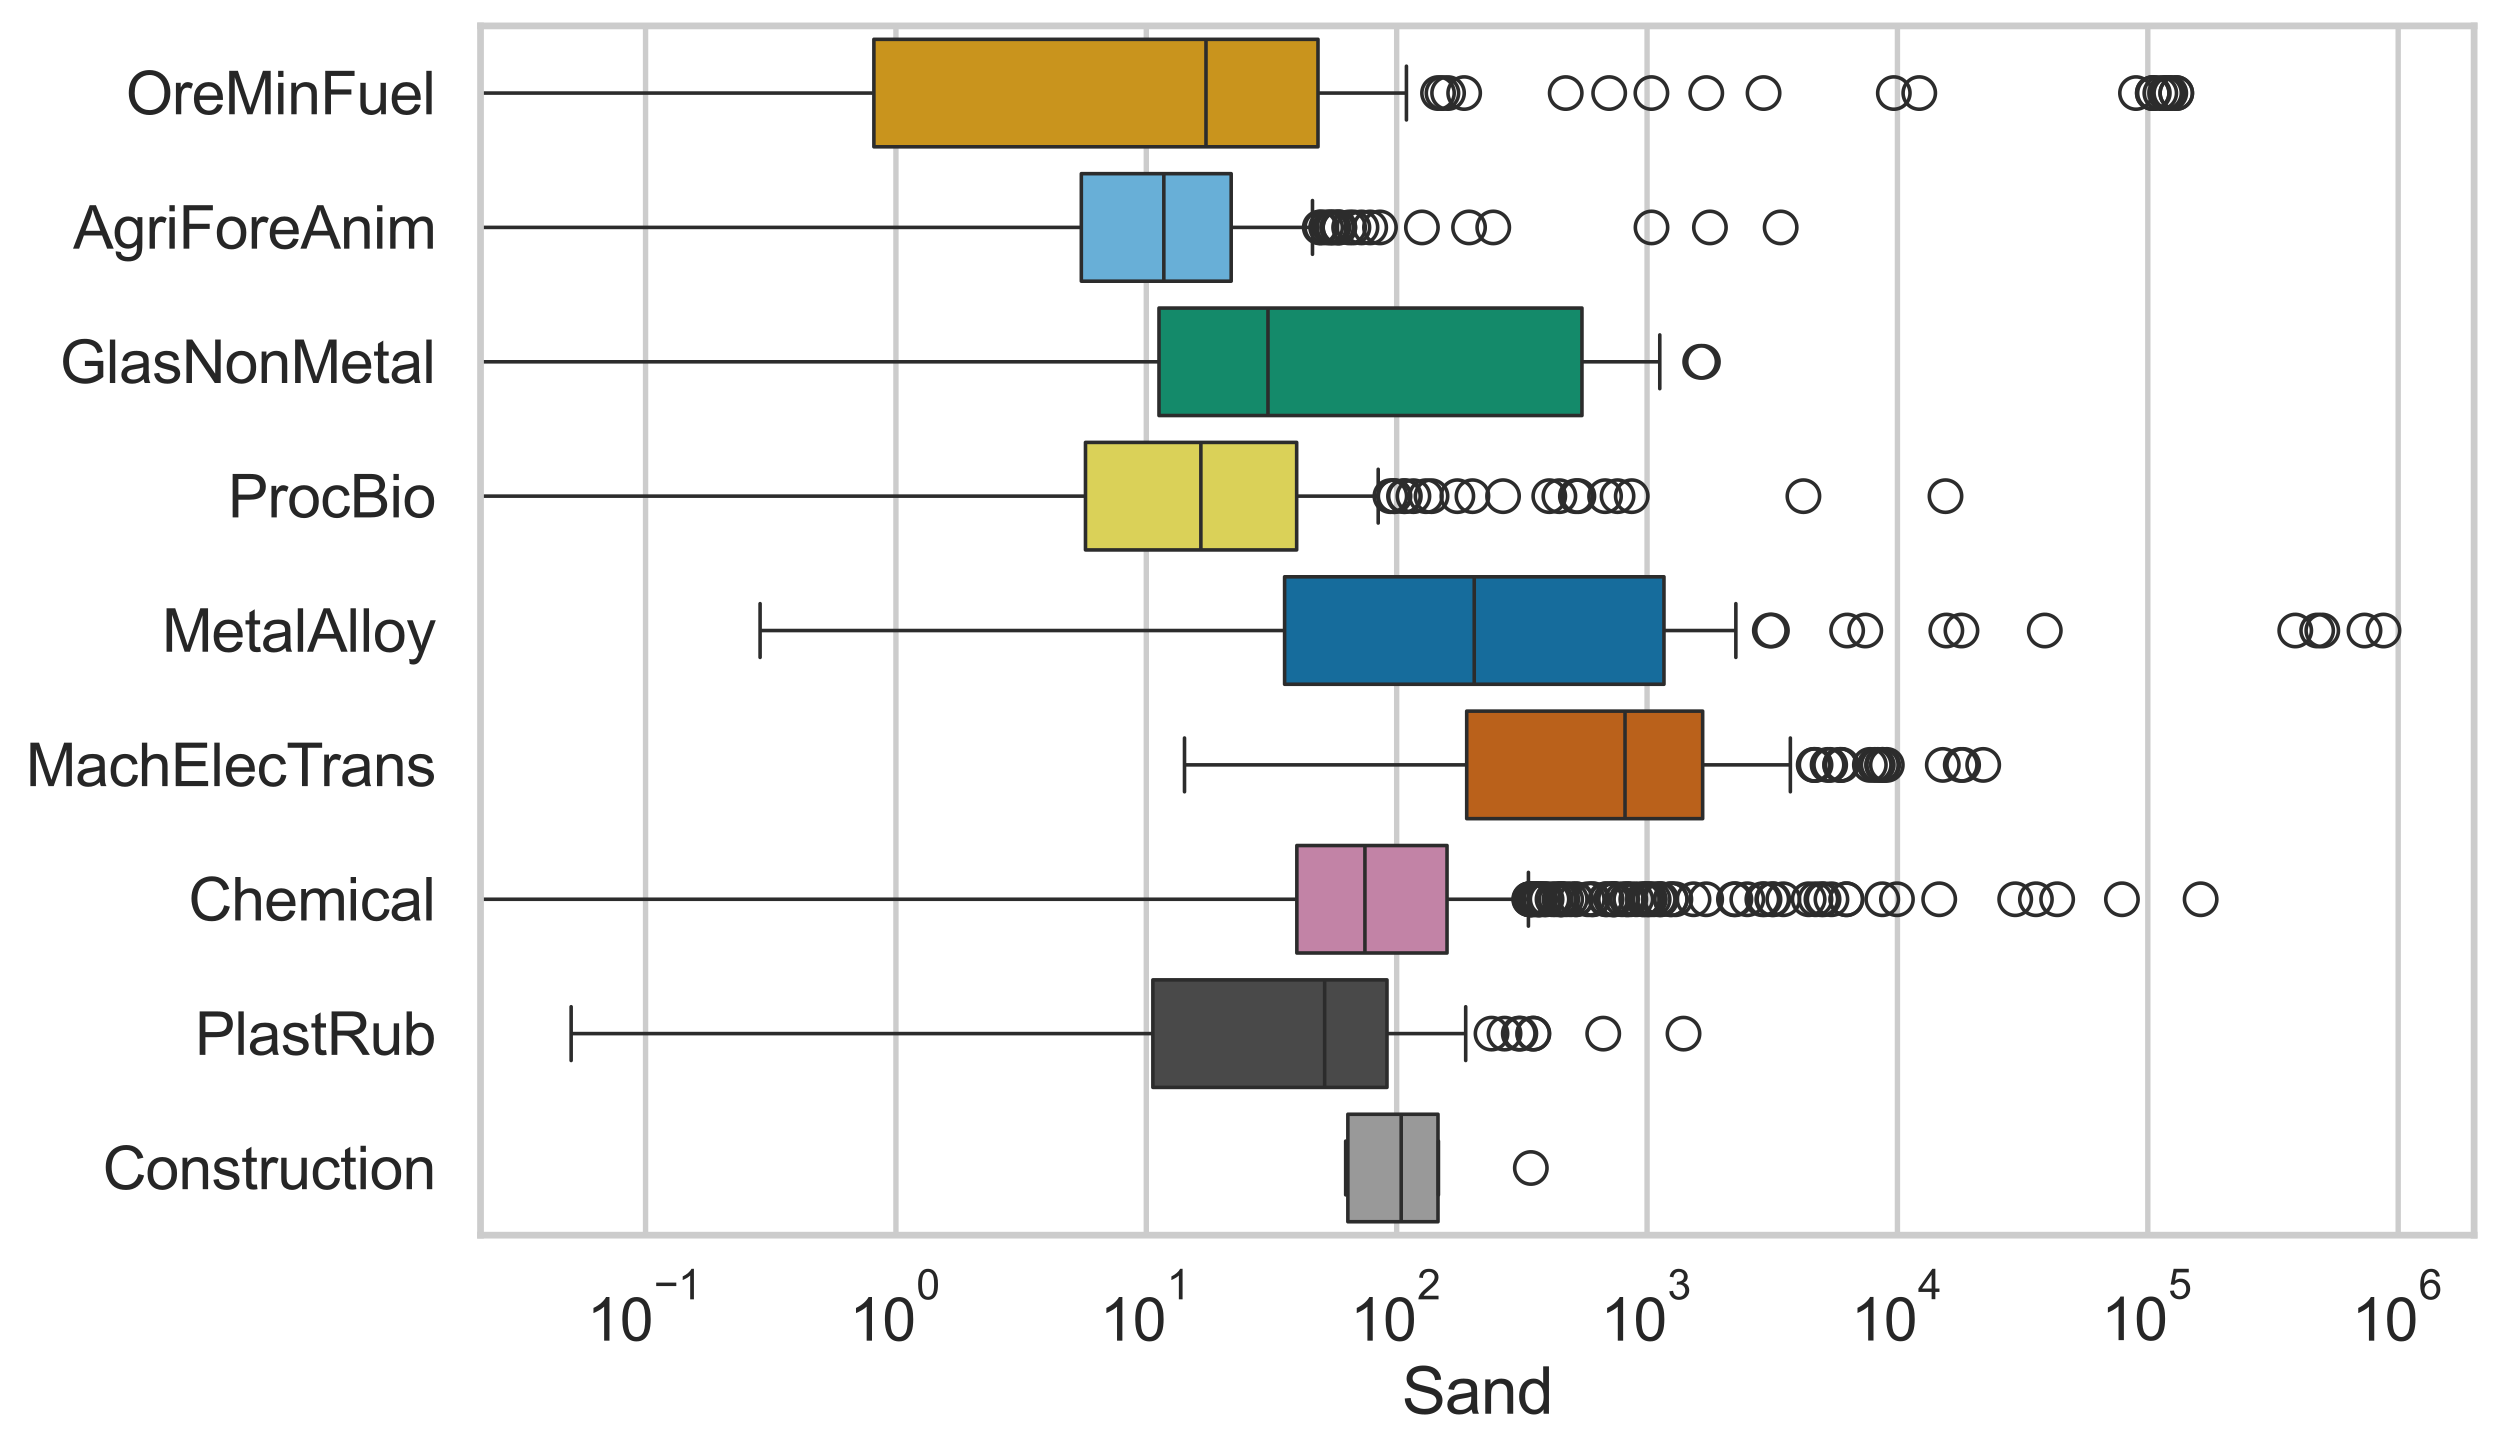 <?xml version="1.0" encoding="utf-8" standalone="no"?>
<!DOCTYPE svg PUBLIC "-//W3C//DTD SVG 1.1//EN"
  "http://www.w3.org/Graphics/SVG/1.1/DTD/svg11.dtd">
<svg xmlns:xlink="http://www.w3.org/1999/xlink" width="695.577pt" height="404.121pt" viewBox="0 0 695.577 404.121" xmlns="http://www.w3.org/2000/svg" version="1.1">
 <defs>
  <style type="text/css">*{stroke-linejoin: round; stroke-linecap: butt}</style>
 </defs>
 <g id="figure_1">
  <g id="patch_1">
   <path d="M 0 404.121 
L 695.577 404.121 
L 695.577 0 
L 0 0 
z
" style="fill: #ffffff"/>
  </g>
  <g id="axes_1">
   <g id="patch_2">
    <path d="M 133.697 343.665 
L 688.377 343.665 
L 688.377 7.2 
L 133.697 7.2 
z
" style="fill: #ffffff"/>
   </g>
   <g id="matplotlib.axis_1">
    <g id="xtick_1">
     <g id="line2d_1">
      <path d="M 179.613 343.665 
L 179.613 7.2 
" clip-path="url(#p44f9c31306)" style="fill: none; stroke: #cccccc; stroke-width: 1.5; stroke-linecap: round"/>
     </g>
     <g id="text_1">
      <!-- $\mathdefault{10^{-1}}$ -->
      <g style="fill: #262626" transform="translate(163.278 373.18) scale(0.165 -0.165)">
       <defs>
        <path id="ArialMT-31" d="M 2384 0 
L 1822 0 
L 1822 3584 
Q 1619 3391 1289 3197 
Q 959 3003 697 2906 
L 697 3450 
Q 1169 3672 1522 3987 
Q 1875 4303 2022 4600 
L 2384 4600 
L 2384 0 
z
" transform="scale(0.016)"/>
        <path id="ArialMT-30" d="M 266 2259 
Q 266 3072 433 3567 
Q 600 4063 929 4331 
Q 1259 4600 1759 4600 
Q 2128 4600 2406 4451 
Q 2684 4303 2865 4023 
Q 3047 3744 3150 3342 
Q 3253 2941 3253 2259 
Q 3253 1453 3087 958 
Q 2922 463 2592 192 
Q 2263 -78 1759 -78 
Q 1097 -78 719 397 
Q 266 969 266 2259 
z
M 844 2259 
Q 844 1131 1108 757 
Q 1372 384 1759 384 
Q 2147 384 2411 759 
Q 2675 1134 2675 2259 
Q 2675 3391 2411 3762 
Q 2147 4134 1753 4134 
Q 1366 4134 1134 3806 
Q 844 3388 844 2259 
z
" transform="scale(0.016)"/>
        <path id="ArialMT-2212" d="M 3381 1997 
L 356 1997 
L 356 2522 
L 3381 2522 
L 3381 1997 
z
" transform="scale(0.016)"/>
       </defs>
       <use xlink:href="#ArialMT-31" transform="translate(0 0.994)"/>
       <use xlink:href="#ArialMT-30" transform="translate(55.615 0.994)"/>
       <use xlink:href="#ArialMT-2212" transform="translate(112.973 70.688) scale(0.7)"/>
       <use xlink:href="#ArialMT-31" transform="translate(153.852 70.688) scale(0.7)"/>
      </g>
     </g>
    </g>
    <g id="xtick_2">
     <g id="line2d_2">
      <path d="M 249.275 343.665 
L 249.275 7.2 
" clip-path="url(#p44f9c31306)" style="fill: none; stroke: #cccccc; stroke-width: 1.5; stroke-linecap: round"/>
     </g>
     <g id="text_2">
      <!-- $\mathdefault{10^{0}}$ -->
      <g style="fill: #262626" transform="translate(236.323 373.18) scale(0.165 -0.165)">
       <use xlink:href="#ArialMT-31" transform="translate(0 0.994)"/>
       <use xlink:href="#ArialMT-30" transform="translate(55.615 0.994)"/>
       <use xlink:href="#ArialMT-30" transform="translate(112.973 70.688) scale(0.7)"/>
      </g>
     </g>
    </g>
    <g id="xtick_3">
     <g id="line2d_3">
      <path d="M 318.938 343.665 
L 318.938 7.2 
" clip-path="url(#p44f9c31306)" style="fill: none; stroke: #cccccc; stroke-width: 1.5; stroke-linecap: round"/>
     </g>
     <g id="text_3">
      <!-- $\mathdefault{10^{1}}$ -->
      <g style="fill: #262626" transform="translate(305.985 373.18) scale(0.165 -0.165)">
       <use xlink:href="#ArialMT-31" transform="translate(0 0.994)"/>
       <use xlink:href="#ArialMT-30" transform="translate(55.615 0.994)"/>
       <use xlink:href="#ArialMT-31" transform="translate(112.973 70.688) scale(0.7)"/>
      </g>
     </g>
    </g>
    <g id="xtick_4">
     <g id="line2d_4">
      <path d="M 388.6 343.665 
L 388.6 7.2 
" clip-path="url(#p44f9c31306)" style="fill: none; stroke: #cccccc; stroke-width: 1.5; stroke-linecap: round"/>
     </g>
     <g id="text_4">
      <!-- $\mathdefault{10^{2}}$ -->
      <g style="fill: #262626" transform="translate(375.648 373.18) scale(0.165 -0.165)">
       <defs>
        <path id="ArialMT-32" d="M 3222 541 
L 3222 0 
L 194 0 
Q 188 203 259 391 
Q 375 700 629 1000 
Q 884 1300 1366 1694 
Q 2113 2306 2375 2664 
Q 2638 3022 2638 3341 
Q 2638 3675 2398 3904 
Q 2159 4134 1775 4134 
Q 1369 4134 1125 3890 
Q 881 3647 878 3216 
L 300 3275 
Q 359 3922 746 4261 
Q 1134 4600 1788 4600 
Q 2447 4600 2831 4234 
Q 3216 3869 3216 3328 
Q 3216 3053 3103 2787 
Q 2991 2522 2730 2228 
Q 2469 1934 1863 1422 
Q 1356 997 1212 845 
Q 1069 694 975 541 
L 3222 541 
z
" transform="scale(0.016)"/>
       </defs>
       <use xlink:href="#ArialMT-31" transform="translate(0 0.994)"/>
       <use xlink:href="#ArialMT-30" transform="translate(55.615 0.994)"/>
       <use xlink:href="#ArialMT-32" transform="translate(112.973 70.688) scale(0.7)"/>
      </g>
     </g>
    </g>
    <g id="xtick_5">
     <g id="line2d_5">
      <path d="M 458.263 343.665 
L 458.263 7.2 
" clip-path="url(#p44f9c31306)" style="fill: none; stroke: #cccccc; stroke-width: 1.5; stroke-linecap: round"/>
     </g>
     <g id="text_5">
      <!-- $\mathdefault{10^{3}}$ -->
      <g style="fill: #262626" transform="translate(445.31 373.18) scale(0.165 -0.165)">
       <defs>
        <path id="ArialMT-33" d="M 269 1209 
L 831 1284 
Q 928 806 1161 595 
Q 1394 384 1728 384 
Q 2125 384 2398 659 
Q 2672 934 2672 1341 
Q 2672 1728 2419 1979 
Q 2166 2231 1775 2231 
Q 1616 2231 1378 2169 
L 1441 2663 
Q 1497 2656 1531 2656 
Q 1891 2656 2178 2843 
Q 2466 3031 2466 3422 
Q 2466 3731 2256 3934 
Q 2047 4138 1716 4138 
Q 1388 4138 1169 3931 
Q 950 3725 888 3313 
L 325 3413 
Q 428 3978 793 4289 
Q 1159 4600 1703 4600 
Q 2078 4600 2393 4439 
Q 2709 4278 2876 4000 
Q 3044 3722 3044 3409 
Q 3044 3113 2884 2869 
Q 2725 2625 2413 2481 
Q 2819 2388 3044 2092 
Q 3269 1797 3269 1353 
Q 3269 753 2831 336 
Q 2394 -81 1725 -81 
Q 1122 -81 723 278 
Q 325 638 269 1209 
z
" transform="scale(0.016)"/>
       </defs>
       <use xlink:href="#ArialMT-31" transform="translate(0 0.994)"/>
       <use xlink:href="#ArialMT-30" transform="translate(55.615 0.994)"/>
       <use xlink:href="#ArialMT-33" transform="translate(112.973 70.688) scale(0.7)"/>
      </g>
     </g>
    </g>
    <g id="xtick_6">
     <g id="line2d_6">
      <path d="M 527.925 343.665 
L 527.925 7.2 
" clip-path="url(#p44f9c31306)" style="fill: none; stroke: #cccccc; stroke-width: 1.5; stroke-linecap: round"/>
     </g>
     <g id="text_6">
      <!-- $\mathdefault{10^{4}}$ -->
      <g style="fill: #262626" transform="translate(514.972 373.015) scale(0.165 -0.165)">
       <defs>
        <path id="ArialMT-34" d="M 2069 0 
L 2069 1097 
L 81 1097 
L 81 1613 
L 2172 4581 
L 2631 4581 
L 2631 1613 
L 3250 1613 
L 3250 1097 
L 2631 1097 
L 2631 0 
L 2069 0 
z
M 2069 1613 
L 2069 3678 
L 634 1613 
L 2069 1613 
z
" transform="scale(0.016)"/>
       </defs>
       <use xlink:href="#ArialMT-31" transform="translate(0 0.202)"/>
       <use xlink:href="#ArialMT-30" transform="translate(55.615 0.202)"/>
       <use xlink:href="#ArialMT-34" transform="translate(112.973 69.895) scale(0.7)"/>
      </g>
     </g>
    </g>
    <g id="xtick_7">
     <g id="line2d_7">
      <path d="M 597.587 343.665 
L 597.587 7.2 
" clip-path="url(#p44f9c31306)" style="fill: none; stroke: #cccccc; stroke-width: 1.5; stroke-linecap: round"/>
     </g>
     <g id="text_7">
      <!-- $\mathdefault{10^{5}}$ -->
      <g style="fill: #262626" transform="translate(584.635 373.015) scale(0.165 -0.165)">
       <defs>
        <path id="ArialMT-35" d="M 266 1200 
L 856 1250 
Q 922 819 1161 601 
Q 1400 384 1738 384 
Q 2144 384 2425 690 
Q 2706 997 2706 1503 
Q 2706 1984 2436 2262 
Q 2166 2541 1728 2541 
Q 1456 2541 1237 2417 
Q 1019 2294 894 2097 
L 366 2166 
L 809 4519 
L 3088 4519 
L 3088 3981 
L 1259 3981 
L 1013 2750 
Q 1425 3038 1878 3038 
Q 2478 3038 2890 2622 
Q 3303 2206 3303 1553 
Q 3303 931 2941 478 
Q 2500 -78 1738 -78 
Q 1113 -78 717 272 
Q 322 622 266 1200 
z
" transform="scale(0.016)"/>
       </defs>
       <use xlink:href="#ArialMT-31" transform="translate(0 0.88)"/>
       <use xlink:href="#ArialMT-30" transform="translate(55.615 0.88)"/>
       <use xlink:href="#ArialMT-35" transform="translate(112.973 70.573) scale(0.7)"/>
      </g>
     </g>
    </g>
    <g id="xtick_8">
     <g id="line2d_8">
      <path d="M 667.25 343.665 
L 667.25 7.2 
" clip-path="url(#p44f9c31306)" style="fill: none; stroke: #cccccc; stroke-width: 1.5; stroke-linecap: round"/>
     </g>
     <g id="text_8">
      <!-- $\mathdefault{10^{6}}$ -->
      <g style="fill: #262626" transform="translate(654.297 373.18) scale(0.165 -0.165)">
       <defs>
        <path id="ArialMT-36" d="M 3184 3459 
L 2625 3416 
Q 2550 3747 2413 3897 
Q 2184 4138 1850 4138 
Q 1581 4138 1378 3988 
Q 1113 3794 959 3422 
Q 806 3050 800 2363 
Q 1003 2672 1297 2822 
Q 1591 2972 1913 2972 
Q 2475 2972 2870 2558 
Q 3266 2144 3266 1488 
Q 3266 1056 3080 686 
Q 2894 316 2569 119 
Q 2244 -78 1831 -78 
Q 1128 -78 684 439 
Q 241 956 241 2144 
Q 241 3472 731 4075 
Q 1159 4600 1884 4600 
Q 2425 4600 2770 4297 
Q 3116 3994 3184 3459 
z
M 888 1484 
Q 888 1194 1011 928 
Q 1134 663 1356 523 
Q 1578 384 1822 384 
Q 2178 384 2434 671 
Q 2691 959 2691 1453 
Q 2691 1928 2437 2201 
Q 2184 2475 1800 2475 
Q 1419 2475 1153 2201 
Q 888 1928 888 1484 
z
" transform="scale(0.016)"/>
       </defs>
       <use xlink:href="#ArialMT-31" transform="translate(0 0.994)"/>
       <use xlink:href="#ArialMT-30" transform="translate(55.615 0.994)"/>
       <use xlink:href="#ArialMT-36" transform="translate(112.973 70.688) scale(0.7)"/>
      </g>
     </g>
    </g>
    <g id="xtick_9"/>
    <g id="xtick_10"/>
    <g id="xtick_11"/>
    <g id="xtick_12"/>
    <g id="xtick_13"/>
    <g id="xtick_14"/>
    <g id="xtick_15"/>
    <g id="xtick_16"/>
    <g id="xtick_17"/>
    <g id="xtick_18"/>
    <g id="xtick_19"/>
    <g id="xtick_20"/>
    <g id="xtick_21"/>
    <g id="xtick_22"/>
    <g id="xtick_23"/>
    <g id="xtick_24"/>
    <g id="xtick_25"/>
    <g id="xtick_26"/>
    <g id="xtick_27"/>
    <g id="xtick_28"/>
    <g id="xtick_29"/>
    <g id="xtick_30"/>
    <g id="xtick_31"/>
    <g id="xtick_32"/>
    <g id="xtick_33"/>
    <g id="xtick_34"/>
    <g id="xtick_35"/>
    <g id="xtick_36"/>
    <g id="xtick_37"/>
    <g id="xtick_38"/>
    <g id="xtick_39"/>
    <g id="xtick_40"/>
    <g id="xtick_41"/>
    <g id="xtick_42"/>
    <g id="xtick_43"/>
    <g id="xtick_44"/>
    <g id="xtick_45"/>
    <g id="xtick_46"/>
    <g id="xtick_47"/>
    <g id="xtick_48"/>
    <g id="xtick_49"/>
    <g id="xtick_50"/>
    <g id="xtick_51"/>
    <g id="xtick_52"/>
    <g id="xtick_53"/>
    <g id="xtick_54"/>
    <g id="xtick_55"/>
    <g id="xtick_56"/>
    <g id="xtick_57"/>
    <g id="xtick_58"/>
    <g id="xtick_59"/>
    <g id="xtick_60"/>
    <g id="xtick_61"/>
    <g id="xtick_62"/>
    <g id="xtick_63"/>
    <g id="xtick_64"/>
    <g id="xtick_65"/>
    <g id="xtick_66"/>
    <g id="xtick_67"/>
    <g id="xtick_68"/>
    <g id="xtick_69"/>
    <g id="xtick_70"/>
    <g id="xtick_71"/>
    <g id="xtick_72"/>
    <g id="text_9">
     <!-- Sand -->
     <g style="fill: #262626" transform="translate(390.019 393.344) scale(0.18 -0.18)">
      <defs>
       <path id="ArialMT-53" d="M 288 1472 
L 859 1522 
Q 900 1178 1048 958 
Q 1197 738 1509 602 
Q 1822 466 2213 466 
Q 2559 466 2825 569 
Q 3091 672 3220 851 
Q 3350 1031 3350 1244 
Q 3350 1459 3225 1620 
Q 3100 1781 2813 1891 
Q 2628 1963 1997 2114 
Q 1366 2266 1113 2400 
Q 784 2572 623 2826 
Q 463 3081 463 3397 
Q 463 3744 659 4045 
Q 856 4347 1234 4503 
Q 1613 4659 2075 4659 
Q 2584 4659 2973 4495 
Q 3363 4331 3572 4012 
Q 3781 3694 3797 3291 
L 3216 3247 
Q 3169 3681 2898 3903 
Q 2628 4125 2100 4125 
Q 1550 4125 1298 3923 
Q 1047 3722 1047 3438 
Q 1047 3191 1225 3031 
Q 1400 2872 2139 2705 
Q 2878 2538 3153 2413 
Q 3553 2228 3743 1945 
Q 3934 1663 3934 1294 
Q 3934 928 3725 604 
Q 3516 281 3123 101 
Q 2731 -78 2241 -78 
Q 1619 -78 1198 103 
Q 778 284 539 648 
Q 300 1013 288 1472 
z
" transform="scale(0.016)"/>
       <path id="ArialMT-61" d="M 2588 409 
Q 2275 144 1986 34 
Q 1697 -75 1366 -75 
Q 819 -75 525 192 
Q 231 459 231 875 
Q 231 1119 342 1320 
Q 453 1522 633 1644 
Q 813 1766 1038 1828 
Q 1203 1872 1538 1913 
Q 2219 1994 2541 2106 
Q 2544 2222 2544 2253 
Q 2544 2597 2384 2738 
Q 2169 2928 1744 2928 
Q 1347 2928 1158 2789 
Q 969 2650 878 2297 
L 328 2372 
Q 403 2725 575 2942 
Q 747 3159 1072 3276 
Q 1397 3394 1825 3394 
Q 2250 3394 2515 3294 
Q 2781 3194 2906 3042 
Q 3031 2891 3081 2659 
Q 3109 2516 3109 2141 
L 3109 1391 
Q 3109 606 3145 398 
Q 3181 191 3288 0 
L 2700 0 
Q 2613 175 2588 409 
z
M 2541 1666 
Q 2234 1541 1622 1453 
Q 1275 1403 1131 1340 
Q 988 1278 909 1158 
Q 831 1038 831 891 
Q 831 666 1001 516 
Q 1172 366 1500 366 
Q 1825 366 2078 508 
Q 2331 650 2450 897 
Q 2541 1088 2541 1459 
L 2541 1666 
z
" transform="scale(0.016)"/>
       <path id="ArialMT-6e" d="M 422 0 
L 422 3319 
L 928 3319 
L 928 2847 
Q 1294 3394 1984 3394 
Q 2284 3394 2536 3286 
Q 2788 3178 2913 3003 
Q 3038 2828 3088 2588 
Q 3119 2431 3119 2041 
L 3119 0 
L 2556 0 
L 2556 2019 
Q 2556 2363 2490 2533 
Q 2425 2703 2258 2804 
Q 2091 2906 1866 2906 
Q 1506 2906 1245 2678 
Q 984 2450 984 1813 
L 984 0 
L 422 0 
z
" transform="scale(0.016)"/>
       <path id="ArialMT-64" d="M 2575 0 
L 2575 419 
Q 2259 -75 1647 -75 
Q 1250 -75 917 144 
Q 584 363 401 755 
Q 219 1147 219 1656 
Q 219 2153 384 2558 
Q 550 2963 881 3178 
Q 1213 3394 1622 3394 
Q 1922 3394 2156 3267 
Q 2391 3141 2538 2938 
L 2538 4581 
L 3097 4581 
L 3097 0 
L 2575 0 
z
M 797 1656 
Q 797 1019 1065 703 
Q 1334 388 1700 388 
Q 2069 388 2326 689 
Q 2584 991 2584 1609 
Q 2584 2291 2321 2609 
Q 2059 2928 1675 2928 
Q 1300 2928 1048 2622 
Q 797 2316 797 1656 
z
" transform="scale(0.016)"/>
      </defs>
      <use xlink:href="#ArialMT-53"/>
      <use xlink:href="#ArialMT-61" transform="translate(66.699 0)"/>
      <use xlink:href="#ArialMT-6e" transform="translate(122.314 0)"/>
      <use xlink:href="#ArialMT-64" transform="translate(177.93 0)"/>
     </g>
    </g>
   </g>
   <g id="matplotlib.axis_2">
    <g id="ytick_1">
     <g id="text_10">
      <!-- OreMinFuel -->
      <g style="fill: #262626" transform="translate(35.013 31.798) scale(0.165 -0.165)">
       <defs>
        <path id="ArialMT-4f" d="M 309 2231 
Q 309 3372 921 4017 
Q 1534 4663 2503 4663 
Q 3138 4663 3647 4359 
Q 4156 4056 4423 3514 
Q 4691 2972 4691 2284 
Q 4691 1588 4409 1038 
Q 4128 488 3612 205 
Q 3097 -78 2500 -78 
Q 1853 -78 1343 234 
Q 834 547 571 1087 
Q 309 1628 309 2231 
z
M 934 2222 
Q 934 1394 1379 917 
Q 1825 441 2497 441 
Q 3181 441 3623 922 
Q 4066 1403 4066 2288 
Q 4066 2847 3877 3264 
Q 3688 3681 3323 3911 
Q 2959 4141 2506 4141 
Q 1863 4141 1398 3698 
Q 934 3256 934 2222 
z
" transform="scale(0.016)"/>
        <path id="ArialMT-72" d="M 416 0 
L 416 3319 
L 922 3319 
L 922 2816 
Q 1116 3169 1280 3281 
Q 1444 3394 1641 3394 
Q 1925 3394 2219 3213 
L 2025 2691 
Q 1819 2813 1613 2813 
Q 1428 2813 1281 2702 
Q 1134 2591 1072 2394 
Q 978 2094 978 1738 
L 978 0 
L 416 0 
z
" transform="scale(0.016)"/>
        <path id="ArialMT-65" d="M 2694 1069 
L 3275 997 
Q 3138 488 2766 206 
Q 2394 -75 1816 -75 
Q 1088 -75 661 373 
Q 234 822 234 1631 
Q 234 2469 665 2931 
Q 1097 3394 1784 3394 
Q 2450 3394 2872 2941 
Q 3294 2488 3294 1666 
Q 3294 1616 3291 1516 
L 816 1516 
Q 847 969 1125 678 
Q 1403 388 1819 388 
Q 2128 388 2347 550 
Q 2566 713 2694 1069 
z
M 847 1978 
L 2700 1978 
Q 2663 2397 2488 2606 
Q 2219 2931 1791 2931 
Q 1403 2931 1139 2672 
Q 875 2413 847 1978 
z
" transform="scale(0.016)"/>
        <path id="ArialMT-4d" d="M 475 0 
L 475 4581 
L 1388 4581 
L 2472 1338 
Q 2622 884 2691 659 
Q 2769 909 2934 1394 
L 4031 4581 
L 4847 4581 
L 4847 0 
L 4263 0 
L 4263 3834 
L 2931 0 
L 2384 0 
L 1059 3900 
L 1059 0 
L 475 0 
z
" transform="scale(0.016)"/>
        <path id="ArialMT-69" d="M 425 3934 
L 425 4581 
L 988 4581 
L 988 3934 
L 425 3934 
z
M 425 0 
L 425 3319 
L 988 3319 
L 988 0 
L 425 0 
z
" transform="scale(0.016)"/>
        <path id="ArialMT-46" d="M 525 0 
L 525 4581 
L 3616 4581 
L 3616 4041 
L 1131 4041 
L 1131 2622 
L 3281 2622 
L 3281 2081 
L 1131 2081 
L 1131 0 
L 525 0 
z
" transform="scale(0.016)"/>
        <path id="ArialMT-75" d="M 2597 0 
L 2597 488 
Q 2209 -75 1544 -75 
Q 1250 -75 995 37 
Q 741 150 617 320 
Q 494 491 444 738 
Q 409 903 409 1263 
L 409 3319 
L 972 3319 
L 972 1478 
Q 972 1038 1006 884 
Q 1059 663 1231 536 
Q 1403 409 1656 409 
Q 1909 409 2131 539 
Q 2353 669 2445 892 
Q 2538 1116 2538 1541 
L 2538 3319 
L 3100 3319 
L 3100 0 
L 2597 0 
z
" transform="scale(0.016)"/>
        <path id="ArialMT-6c" d="M 409 0 
L 409 4581 
L 972 4581 
L 972 0 
L 409 0 
z
" transform="scale(0.016)"/>
       </defs>
       <use xlink:href="#ArialMT-4f"/>
       <use xlink:href="#ArialMT-72" transform="translate(77.783 0)"/>
       <use xlink:href="#ArialMT-65" transform="translate(111.084 0)"/>
       <use xlink:href="#ArialMT-4d" transform="translate(166.699 0)"/>
       <use xlink:href="#ArialMT-69" transform="translate(250 0)"/>
       <use xlink:href="#ArialMT-6e" transform="translate(272.217 0)"/>
       <use xlink:href="#ArialMT-46" transform="translate(327.832 0)"/>
       <use xlink:href="#ArialMT-75" transform="translate(388.916 0)"/>
       <use xlink:href="#ArialMT-65" transform="translate(444.531 0)"/>
       <use xlink:href="#ArialMT-6c" transform="translate(500.146 0)"/>
      </g>
     </g>
    </g>
    <g id="ytick_2">
     <g id="text_11">
      <!-- AgriForeAnim -->
      <g style="fill: #262626" transform="translate(20.341 69.183) scale(0.165 -0.165)">
       <defs>
        <path id="ArialMT-41" d="M -9 0 
L 1750 4581 
L 2403 4581 
L 4278 0 
L 3588 0 
L 3053 1388 
L 1138 1388 
L 634 0 
L -9 0 
z
M 1313 1881 
L 2866 1881 
L 2388 3150 
Q 2169 3728 2063 4100 
Q 1975 3659 1816 3225 
L 1313 1881 
z
" transform="scale(0.016)"/>
        <path id="ArialMT-67" d="M 319 -275 
L 866 -356 
Q 900 -609 1056 -725 
Q 1266 -881 1628 -881 
Q 2019 -881 2231 -725 
Q 2444 -569 2519 -288 
Q 2563 -116 2559 434 
Q 2191 0 1641 0 
Q 956 0 581 494 
Q 206 988 206 1678 
Q 206 2153 378 2554 
Q 550 2956 876 3175 
Q 1203 3394 1644 3394 
Q 2231 3394 2613 2919 
L 2613 3319 
L 3131 3319 
L 3131 450 
Q 3131 -325 2973 -648 
Q 2816 -972 2473 -1159 
Q 2131 -1347 1631 -1347 
Q 1038 -1347 672 -1080 
Q 306 -813 319 -275 
z
M 784 1719 
Q 784 1066 1043 766 
Q 1303 466 1694 466 
Q 2081 466 2343 764 
Q 2606 1063 2606 1700 
Q 2606 2309 2336 2618 
Q 2066 2928 1684 2928 
Q 1309 2928 1046 2623 
Q 784 2319 784 1719 
z
" transform="scale(0.016)"/>
        <path id="ArialMT-6f" d="M 213 1659 
Q 213 2581 725 3025 
Q 1153 3394 1769 3394 
Q 2453 3394 2887 2945 
Q 3322 2497 3322 1706 
Q 3322 1066 3130 698 
Q 2938 331 2570 128 
Q 2203 -75 1769 -75 
Q 1072 -75 642 372 
Q 213 819 213 1659 
z
M 791 1659 
Q 791 1022 1069 705 
Q 1347 388 1769 388 
Q 2188 388 2466 706 
Q 2744 1025 2744 1678 
Q 2744 2294 2464 2611 
Q 2184 2928 1769 2928 
Q 1347 2928 1069 2612 
Q 791 2297 791 1659 
z
" transform="scale(0.016)"/>
        <path id="ArialMT-6d" d="M 422 0 
L 422 3319 
L 925 3319 
L 925 2853 
Q 1081 3097 1340 3245 
Q 1600 3394 1931 3394 
Q 2300 3394 2536 3241 
Q 2772 3088 2869 2813 
Q 3263 3394 3894 3394 
Q 4388 3394 4653 3120 
Q 4919 2847 4919 2278 
L 4919 0 
L 4359 0 
L 4359 2091 
Q 4359 2428 4304 2576 
Q 4250 2725 4106 2815 
Q 3963 2906 3769 2906 
Q 3419 2906 3187 2673 
Q 2956 2441 2956 1928 
L 2956 0 
L 2394 0 
L 2394 2156 
Q 2394 2531 2256 2718 
Q 2119 2906 1806 2906 
Q 1569 2906 1367 2781 
Q 1166 2656 1075 2415 
Q 984 2175 984 1722 
L 984 0 
L 422 0 
z
" transform="scale(0.016)"/>
       </defs>
       <use xlink:href="#ArialMT-41"/>
       <use xlink:href="#ArialMT-67" transform="translate(66.699 0)"/>
       <use xlink:href="#ArialMT-72" transform="translate(122.314 0)"/>
       <use xlink:href="#ArialMT-69" transform="translate(155.615 0)"/>
       <use xlink:href="#ArialMT-46" transform="translate(177.832 0)"/>
       <use xlink:href="#ArialMT-6f" transform="translate(238.916 0)"/>
       <use xlink:href="#ArialMT-72" transform="translate(294.531 0)"/>
       <use xlink:href="#ArialMT-65" transform="translate(327.832 0)"/>
       <use xlink:href="#ArialMT-41" transform="translate(383.447 0)"/>
       <use xlink:href="#ArialMT-6e" transform="translate(450.146 0)"/>
       <use xlink:href="#ArialMT-69" transform="translate(505.762 0)"/>
       <use xlink:href="#ArialMT-6d" transform="translate(527.979 0)"/>
      </g>
     </g>
    </g>
    <g id="ytick_3">
     <g id="text_12">
      <!-- GlasNonMetal -->
      <g style="fill: #262626" transform="translate(16.659 106.568) scale(0.165 -0.165)">
       <defs>
        <path id="ArialMT-47" d="M 2638 1797 
L 2638 2334 
L 4578 2338 
L 4578 638 
Q 4131 281 3656 101 
Q 3181 -78 2681 -78 
Q 2006 -78 1454 211 
Q 903 500 622 1047 
Q 341 1594 341 2269 
Q 341 2938 620 3517 
Q 900 4097 1425 4378 
Q 1950 4659 2634 4659 
Q 3131 4659 3532 4498 
Q 3934 4338 4162 4050 
Q 4391 3763 4509 3300 
L 3963 3150 
Q 3859 3500 3706 3700 
Q 3553 3900 3268 4020 
Q 2984 4141 2638 4141 
Q 2222 4141 1919 4014 
Q 1616 3888 1430 3681 
Q 1244 3475 1141 3228 
Q 966 2803 966 2306 
Q 966 1694 1177 1281 
Q 1388 869 1791 669 
Q 2194 469 2647 469 
Q 3041 469 3416 620 
Q 3791 772 3984 944 
L 3984 1797 
L 2638 1797 
z
" transform="scale(0.016)"/>
        <path id="ArialMT-73" d="M 197 991 
L 753 1078 
Q 800 744 1014 566 
Q 1228 388 1613 388 
Q 2000 388 2187 545 
Q 2375 703 2375 916 
Q 2375 1106 2209 1216 
Q 2094 1291 1634 1406 
Q 1016 1563 777 1677 
Q 538 1791 414 1992 
Q 291 2194 291 2438 
Q 291 2659 392 2848 
Q 494 3038 669 3163 
Q 800 3259 1026 3326 
Q 1253 3394 1513 3394 
Q 1903 3394 2198 3281 
Q 2494 3169 2634 2976 
Q 2775 2784 2828 2463 
L 2278 2388 
Q 2241 2644 2061 2787 
Q 1881 2931 1553 2931 
Q 1166 2931 1000 2803 
Q 834 2675 834 2503 
Q 834 2394 903 2306 
Q 972 2216 1119 2156 
Q 1203 2125 1616 2013 
Q 2213 1853 2448 1751 
Q 2684 1650 2818 1456 
Q 2953 1263 2953 975 
Q 2953 694 2789 445 
Q 2625 197 2315 61 
Q 2006 -75 1616 -75 
Q 969 -75 630 194 
Q 291 463 197 991 
z
" transform="scale(0.016)"/>
        <path id="ArialMT-4e" d="M 488 0 
L 488 4581 
L 1109 4581 
L 3516 984 
L 3516 4581 
L 4097 4581 
L 4097 0 
L 3475 0 
L 1069 3600 
L 1069 0 
L 488 0 
z
" transform="scale(0.016)"/>
        <path id="ArialMT-74" d="M 1650 503 
L 1731 6 
Q 1494 -44 1306 -44 
Q 1000 -44 831 53 
Q 663 150 594 308 
Q 525 466 525 972 
L 525 2881 
L 113 2881 
L 113 3319 
L 525 3319 
L 525 4141 
L 1084 4478 
L 1084 3319 
L 1650 3319 
L 1650 2881 
L 1084 2881 
L 1084 941 
Q 1084 700 1114 631 
Q 1144 563 1211 522 
Q 1278 481 1403 481 
Q 1497 481 1650 503 
z
" transform="scale(0.016)"/>
       </defs>
       <use xlink:href="#ArialMT-47"/>
       <use xlink:href="#ArialMT-6c" transform="translate(77.783 0)"/>
       <use xlink:href="#ArialMT-61" transform="translate(100 0)"/>
       <use xlink:href="#ArialMT-73" transform="translate(155.615 0)"/>
       <use xlink:href="#ArialMT-4e" transform="translate(205.615 0)"/>
       <use xlink:href="#ArialMT-6f" transform="translate(277.832 0)"/>
       <use xlink:href="#ArialMT-6e" transform="translate(333.447 0)"/>
       <use xlink:href="#ArialMT-4d" transform="translate(389.062 0)"/>
       <use xlink:href="#ArialMT-65" transform="translate(472.363 0)"/>
       <use xlink:href="#ArialMT-74" transform="translate(527.979 0)"/>
       <use xlink:href="#ArialMT-61" transform="translate(555.762 0)"/>
       <use xlink:href="#ArialMT-6c" transform="translate(611.377 0)"/>
      </g>
     </g>
    </g>
    <g id="ytick_4">
     <g id="text_13">
      <!-- ProcBio -->
      <g style="fill: #262626" transform="translate(63.424 143.953) scale(0.165 -0.165)">
       <defs>
        <path id="ArialMT-50" d="M 494 0 
L 494 4581 
L 2222 4581 
Q 2678 4581 2919 4538 
Q 3256 4481 3484 4323 
Q 3713 4166 3852 3881 
Q 3991 3597 3991 3256 
Q 3991 2672 3619 2267 
Q 3247 1863 2275 1863 
L 1100 1863 
L 1100 0 
L 494 0 
z
M 1100 2403 
L 2284 2403 
Q 2872 2403 3119 2622 
Q 3366 2841 3366 3238 
Q 3366 3525 3220 3729 
Q 3075 3934 2838 4000 
Q 2684 4041 2272 4041 
L 1100 4041 
L 1100 2403 
z
" transform="scale(0.016)"/>
        <path id="ArialMT-63" d="M 2588 1216 
L 3141 1144 
Q 3050 572 2676 248 
Q 2303 -75 1759 -75 
Q 1078 -75 664 370 
Q 250 816 250 1647 
Q 250 2184 428 2587 
Q 606 2991 970 3192 
Q 1334 3394 1763 3394 
Q 2303 3394 2647 3120 
Q 2991 2847 3088 2344 
L 2541 2259 
Q 2463 2594 2264 2762 
Q 2066 2931 1784 2931 
Q 1359 2931 1093 2626 
Q 828 2322 828 1663 
Q 828 994 1084 691 
Q 1341 388 1753 388 
Q 2084 388 2306 591 
Q 2528 794 2588 1216 
z
" transform="scale(0.016)"/>
        <path id="ArialMT-42" d="M 469 0 
L 469 4581 
L 2188 4581 
Q 2713 4581 3030 4442 
Q 3347 4303 3526 4014 
Q 3706 3725 3706 3409 
Q 3706 3116 3547 2856 
Q 3388 2597 3066 2438 
Q 3481 2316 3704 2022 
Q 3928 1728 3928 1328 
Q 3928 1006 3792 729 
Q 3656 453 3456 303 
Q 3256 153 2954 76 
Q 2653 0 2216 0 
L 469 0 
z
M 1075 2656 
L 2066 2656 
Q 2469 2656 2644 2709 
Q 2875 2778 2992 2937 
Q 3109 3097 3109 3338 
Q 3109 3566 3000 3739 
Q 2891 3913 2687 3977 
Q 2484 4041 1991 4041 
L 1075 4041 
L 1075 2656 
z
M 1075 541 
L 2216 541 
Q 2509 541 2628 563 
Q 2838 600 2978 687 
Q 3119 775 3209 942 
Q 3300 1109 3300 1328 
Q 3300 1584 3169 1773 
Q 3038 1963 2805 2039 
Q 2572 2116 2134 2116 
L 1075 2116 
L 1075 541 
z
" transform="scale(0.016)"/>
       </defs>
       <use xlink:href="#ArialMT-50"/>
       <use xlink:href="#ArialMT-72" transform="translate(66.699 0)"/>
       <use xlink:href="#ArialMT-6f" transform="translate(100 0)"/>
       <use xlink:href="#ArialMT-63" transform="translate(155.615 0)"/>
       <use xlink:href="#ArialMT-42" transform="translate(205.615 0)"/>
       <use xlink:href="#ArialMT-69" transform="translate(272.314 0)"/>
       <use xlink:href="#ArialMT-6f" transform="translate(294.531 0)"/>
      </g>
     </g>
    </g>
    <g id="ytick_5">
     <g id="text_14">
      <!-- MetalAlloy -->
      <g style="fill: #262626" transform="translate(45.088 181.337) scale(0.165 -0.165)">
       <defs>
        <path id="ArialMT-79" d="M 397 -1278 
L 334 -750 
Q 519 -800 656 -800 
Q 844 -800 956 -737 
Q 1069 -675 1141 -563 
Q 1194 -478 1313 -144 
Q 1328 -97 1363 -6 
L 103 3319 
L 709 3319 
L 1400 1397 
Q 1534 1031 1641 628 
Q 1738 1016 1872 1384 
L 2581 3319 
L 3144 3319 
L 1881 -56 
Q 1678 -603 1566 -809 
Q 1416 -1088 1222 -1217 
Q 1028 -1347 759 -1347 
Q 597 -1347 397 -1278 
z
" transform="scale(0.016)"/>
       </defs>
       <use xlink:href="#ArialMT-4d"/>
       <use xlink:href="#ArialMT-65" transform="translate(83.301 0)"/>
       <use xlink:href="#ArialMT-74" transform="translate(138.916 0)"/>
       <use xlink:href="#ArialMT-61" transform="translate(166.699 0)"/>
       <use xlink:href="#ArialMT-6c" transform="translate(222.314 0)"/>
       <use xlink:href="#ArialMT-41" transform="translate(244.531 0)"/>
       <use xlink:href="#ArialMT-6c" transform="translate(311.23 0)"/>
       <use xlink:href="#ArialMT-6c" transform="translate(333.447 0)"/>
       <use xlink:href="#ArialMT-6f" transform="translate(355.664 0)"/>
       <use xlink:href="#ArialMT-79" transform="translate(411.279 0)"/>
      </g>
     </g>
    </g>
    <g id="ytick_6">
     <g id="text_15">
      <!-- MachElecTrans -->
      <g style="fill: #262626" transform="translate(7.2 218.722) scale(0.165 -0.165)">
       <defs>
        <path id="ArialMT-68" d="M 422 0 
L 422 4581 
L 984 4581 
L 984 2938 
Q 1378 3394 1978 3394 
Q 2347 3394 2619 3248 
Q 2891 3103 3008 2847 
Q 3125 2591 3125 2103 
L 3125 0 
L 2563 0 
L 2563 2103 
Q 2563 2525 2380 2717 
Q 2197 2909 1863 2909 
Q 1613 2909 1392 2779 
Q 1172 2650 1078 2428 
Q 984 2206 984 1816 
L 984 0 
L 422 0 
z
" transform="scale(0.016)"/>
        <path id="ArialMT-45" d="M 506 0 
L 506 4581 
L 3819 4581 
L 3819 4041 
L 1113 4041 
L 1113 2638 
L 3647 2638 
L 3647 2100 
L 1113 2100 
L 1113 541 
L 3925 541 
L 3925 0 
L 506 0 
z
" transform="scale(0.016)"/>
        <path id="ArialMT-54" d="M 1659 0 
L 1659 4041 
L 150 4041 
L 150 4581 
L 3781 4581 
L 3781 4041 
L 2266 4041 
L 2266 0 
L 1659 0 
z
" transform="scale(0.016)"/>
       </defs>
       <use xlink:href="#ArialMT-4d"/>
       <use xlink:href="#ArialMT-61" transform="translate(83.301 0)"/>
       <use xlink:href="#ArialMT-63" transform="translate(138.916 0)"/>
       <use xlink:href="#ArialMT-68" transform="translate(188.916 0)"/>
       <use xlink:href="#ArialMT-45" transform="translate(244.531 0)"/>
       <use xlink:href="#ArialMT-6c" transform="translate(311.23 0)"/>
       <use xlink:href="#ArialMT-65" transform="translate(333.447 0)"/>
       <use xlink:href="#ArialMT-63" transform="translate(389.062 0)"/>
       <use xlink:href="#ArialMT-54" transform="translate(439.062 0)"/>
       <use xlink:href="#ArialMT-72" transform="translate(496.396 0)"/>
       <use xlink:href="#ArialMT-61" transform="translate(529.697 0)"/>
       <use xlink:href="#ArialMT-6e" transform="translate(585.312 0)"/>
       <use xlink:href="#ArialMT-73" transform="translate(640.928 0)"/>
      </g>
     </g>
    </g>
    <g id="ytick_7">
     <g id="text_16">
      <!-- Chemical -->
      <g style="fill: #262626" transform="translate(52.428 256.107) scale(0.165 -0.165)">
       <defs>
        <path id="ArialMT-43" d="M 3763 1606 
L 4369 1453 
Q 4178 706 3683 314 
Q 3188 -78 2472 -78 
Q 1731 -78 1267 223 
Q 803 525 561 1097 
Q 319 1669 319 2325 
Q 319 3041 592 3573 
Q 866 4106 1370 4382 
Q 1875 4659 2481 4659 
Q 3169 4659 3637 4309 
Q 4106 3959 4291 3325 
L 3694 3184 
Q 3534 3684 3231 3912 
Q 2928 4141 2469 4141 
Q 1941 4141 1586 3887 
Q 1231 3634 1087 3207 
Q 944 2781 944 2328 
Q 944 1744 1114 1308 
Q 1284 872 1643 656 
Q 2003 441 2422 441 
Q 2931 441 3284 734 
Q 3638 1028 3763 1606 
z
" transform="scale(0.016)"/>
       </defs>
       <use xlink:href="#ArialMT-43"/>
       <use xlink:href="#ArialMT-68" transform="translate(72.217 0)"/>
       <use xlink:href="#ArialMT-65" transform="translate(127.832 0)"/>
       <use xlink:href="#ArialMT-6d" transform="translate(183.447 0)"/>
       <use xlink:href="#ArialMT-69" transform="translate(266.748 0)"/>
       <use xlink:href="#ArialMT-63" transform="translate(288.965 0)"/>
       <use xlink:href="#ArialMT-61" transform="translate(338.965 0)"/>
       <use xlink:href="#ArialMT-6c" transform="translate(394.58 0)"/>
      </g>
     </g>
    </g>
    <g id="ytick_8">
     <g id="text_17">
      <!-- PlastRub -->
      <g style="fill: #262626" transform="translate(54.248 293.492) scale(0.165 -0.165)">
       <defs>
        <path id="ArialMT-52" d="M 503 0 
L 503 4581 
L 2534 4581 
Q 3147 4581 3465 4457 
Q 3784 4334 3975 4021 
Q 4166 3709 4166 3331 
Q 4166 2844 3850 2509 
Q 3534 2175 2875 2084 
Q 3116 1969 3241 1856 
Q 3506 1613 3744 1247 
L 4541 0 
L 3778 0 
L 3172 953 
Q 2906 1366 2734 1584 
Q 2563 1803 2427 1890 
Q 2291 1978 2150 2013 
Q 2047 2034 1813 2034 
L 1109 2034 
L 1109 0 
L 503 0 
z
M 1109 2559 
L 2413 2559 
Q 2828 2559 3062 2645 
Q 3297 2731 3419 2920 
Q 3541 3109 3541 3331 
Q 3541 3656 3305 3865 
Q 3069 4075 2559 4075 
L 1109 4075 
L 1109 2559 
z
" transform="scale(0.016)"/>
        <path id="ArialMT-62" d="M 941 0 
L 419 0 
L 419 4581 
L 981 4581 
L 981 2947 
Q 1338 3394 1891 3394 
Q 2197 3394 2470 3270 
Q 2744 3147 2920 2923 
Q 3097 2700 3197 2384 
Q 3297 2069 3297 1709 
Q 3297 856 2875 390 
Q 2453 -75 1863 -75 
Q 1275 -75 941 416 
L 941 0 
z
M 934 1684 
Q 934 1088 1097 822 
Q 1363 388 1816 388 
Q 2184 388 2453 708 
Q 2722 1028 2722 1663 
Q 2722 2313 2464 2622 
Q 2206 2931 1841 2931 
Q 1472 2931 1203 2611 
Q 934 2291 934 1684 
z
" transform="scale(0.016)"/>
       </defs>
       <use xlink:href="#ArialMT-50"/>
       <use xlink:href="#ArialMT-6c" transform="translate(66.699 0)"/>
       <use xlink:href="#ArialMT-61" transform="translate(88.916 0)"/>
       <use xlink:href="#ArialMT-73" transform="translate(144.531 0)"/>
       <use xlink:href="#ArialMT-74" transform="translate(194.531 0)"/>
       <use xlink:href="#ArialMT-52" transform="translate(222.314 0)"/>
       <use xlink:href="#ArialMT-75" transform="translate(294.531 0)"/>
       <use xlink:href="#ArialMT-62" transform="translate(350.146 0)"/>
      </g>
     </g>
    </g>
    <g id="ytick_9">
     <g id="text_18">
      <!-- Construction -->
      <g style="fill: #262626" transform="translate(28.575 330.877) scale(0.165 -0.165)">
       <use xlink:href="#ArialMT-43"/>
       <use xlink:href="#ArialMT-6f" transform="translate(72.217 0)"/>
       <use xlink:href="#ArialMT-6e" transform="translate(127.832 0)"/>
       <use xlink:href="#ArialMT-73" transform="translate(183.447 0)"/>
       <use xlink:href="#ArialMT-74" transform="translate(233.447 0)"/>
       <use xlink:href="#ArialMT-72" transform="translate(261.23 0)"/>
       <use xlink:href="#ArialMT-75" transform="translate(294.531 0)"/>
       <use xlink:href="#ArialMT-63" transform="translate(350.146 0)"/>
       <use xlink:href="#ArialMT-74" transform="translate(400.146 0)"/>
       <use xlink:href="#ArialMT-69" transform="translate(427.93 0)"/>
       <use xlink:href="#ArialMT-6f" transform="translate(450.146 0)"/>
       <use xlink:href="#ArialMT-6e" transform="translate(505.762 0)"/>
      </g>
     </g>
    </g>
   </g>
   <g id="patch_3">
    <path d="M 243.141 10.938 
L 243.141 40.846 
L 366.706 40.846 
L 366.706 10.938 
L 243.141 10.938 
z
" clip-path="url(#p44f9c31306)" style="fill: #c9941d; stroke: #2c2c2c; stroke-linejoin: miter"/>
   </g>
   <g id="line2d_9">
    <path d="M 243.141 25.892 
L -1 25.892 
" clip-path="url(#p44f9c31306)" style="fill: none; stroke: #2c2c2c"/>
   </g>
   <g id="line2d_10">
    <path d="M 366.706 25.892 
L 391.313 25.892 
" clip-path="url(#p44f9c31306)" style="fill: none; stroke: #2c2c2c"/>
   </g>
   <g id="line2d_11">
    <path clip-path="url(#p44f9c31306)" style="fill: none; stroke: #2c2c2c; stroke-linecap: round"/>
   </g>
   <g id="line2d_12">
    <path d="M 391.313 18.415 
L 391.313 33.369 
" clip-path="url(#p44f9c31306)" style="fill: none; stroke: #2c2c2c; stroke-linecap: round"/>
   </g>
   <g id="line2d_13">
    <defs>
     <path id="m4fdbe52177" d="M 0 4.5 
C 1.193 4.5 2.338 4.026 3.182 3.182 
C 4.026 2.338 4.5 1.193 4.5 0 
C 4.5 -1.193 4.026 -2.338 3.182 -3.182 
C 2.338 -4.026 1.193 -4.5 0 -4.5 
C -1.193 -4.5 -2.338 -4.026 -3.182 -3.182 
C -4.026 -2.338 -4.5 -1.193 -4.5 0 
C -4.5 1.193 -4.026 2.338 -3.182 3.182 
C -2.338 4.026 -1.193 4.5 0 4.5 
z
" style="stroke: #2c2c2c"/>
    </defs>
    <g clip-path="url(#p44f9c31306)">
     <use xlink:href="#m4fdbe52177" x="603.111" y="25.892" style="fill-opacity: 0; stroke: #2c2c2c"/>
     <use xlink:href="#m4fdbe52177" x="598.993" y="25.892" style="fill-opacity: 0; stroke: #2c2c2c"/>
     <use xlink:href="#m4fdbe52177" x="474.736" y="25.892" style="fill-opacity: 0; stroke: #2c2c2c"/>
     <use xlink:href="#m4fdbe52177" x="402.899" y="25.892" style="fill-opacity: 0; stroke: #2c2c2c"/>
     <use xlink:href="#m4fdbe52177" x="459.47" y="25.892" style="fill-opacity: 0; stroke: #2c2c2c"/>
     <use xlink:href="#m4fdbe52177" x="435.632" y="25.892" style="fill-opacity: 0; stroke: #2c2c2c"/>
     <use xlink:href="#m4fdbe52177" x="400.104" y="25.892" style="fill-opacity: 0; stroke: #2c2c2c"/>
     <use xlink:href="#m4fdbe52177" x="605.508" y="25.892" style="fill-opacity: 0; stroke: #2c2c2c"/>
     <use xlink:href="#m4fdbe52177" x="447.724" y="25.892" style="fill-opacity: 0; stroke: #2c2c2c"/>
     <use xlink:href="#m4fdbe52177" x="603.834" y="25.892" style="fill-opacity: 0; stroke: #2c2c2c"/>
     <use xlink:href="#m4fdbe52177" x="602.398" y="25.892" style="fill-opacity: 0; stroke: #2c2c2c"/>
     <use xlink:href="#m4fdbe52177" x="533.998" y="25.892" style="fill-opacity: 0; stroke: #2c2c2c"/>
     <use xlink:href="#m4fdbe52177" x="598.964" y="25.892" style="fill-opacity: 0; stroke: #2c2c2c"/>
     <use xlink:href="#m4fdbe52177" x="490.679" y="25.892" style="fill-opacity: 0; stroke: #2c2c2c"/>
     <use xlink:href="#m4fdbe52177" x="401.336" y="25.892" style="fill-opacity: 0; stroke: #2c2c2c"/>
     <use xlink:href="#m4fdbe52177" x="603.021" y="25.892" style="fill-opacity: 0; stroke: #2c2c2c"/>
     <use xlink:href="#m4fdbe52177" x="605.508" y="25.892" style="fill-opacity: 0; stroke: #2c2c2c"/>
     <use xlink:href="#m4fdbe52177" x="526.924" y="25.892" style="fill-opacity: 0; stroke: #2c2c2c"/>
     <use xlink:href="#m4fdbe52177" x="407.373" y="25.892" style="fill-opacity: 0; stroke: #2c2c2c"/>
     <use xlink:href="#m4fdbe52177" x="599.26" y="25.892" style="fill-opacity: 0; stroke: #2c2c2c"/>
     <use xlink:href="#m4fdbe52177" x="603.021" y="25.892" style="fill-opacity: 0; stroke: #2c2c2c"/>
     <use xlink:href="#m4fdbe52177" x="601.066" y="25.892" style="fill-opacity: 0; stroke: #2c2c2c"/>
     <use xlink:href="#m4fdbe52177" x="594.295" y="25.892" style="fill-opacity: 0; stroke: #2c2c2c"/>
    </g>
   </g>
   <g id="patch_4">
    <path d="M 300.859 48.323 
L 300.859 78.231 
L 342.553 78.231 
L 342.553 48.323 
L 300.859 48.323 
z
" clip-path="url(#p44f9c31306)" style="fill: #68afd7; stroke: #2c2c2c; stroke-linejoin: miter"/>
   </g>
   <g id="line2d_14">
    <path d="M 300.859 63.277 
L -1 63.277 
" clip-path="url(#p44f9c31306)" style="fill: none; stroke: #2c2c2c"/>
   </g>
   <g id="line2d_15">
    <path d="M 342.553 63.277 
L 365.173 63.277 
" clip-path="url(#p44f9c31306)" style="fill: none; stroke: #2c2c2c"/>
   </g>
   <g id="line2d_16">
    <path clip-path="url(#p44f9c31306)" style="fill: none; stroke: #2c2c2c; stroke-linecap: round"/>
   </g>
   <g id="line2d_17">
    <path d="M 365.173 55.8 
L 365.173 70.754 
" clip-path="url(#p44f9c31306)" style="fill: none; stroke: #2c2c2c; stroke-linecap: round"/>
   </g>
   <g id="line2d_18">
    <g clip-path="url(#p44f9c31306)">
     <use xlink:href="#m4fdbe52177" x="383.95" y="63.277" style="fill-opacity: 0; stroke: #2c2c2c"/>
     <use xlink:href="#m4fdbe52177" x="378.809" y="63.277" style="fill-opacity: 0; stroke: #2c2c2c"/>
     <use xlink:href="#m4fdbe52177" x="368.972" y="63.277" style="fill-opacity: 0; stroke: #2c2c2c"/>
     <use xlink:href="#m4fdbe52177" x="372.003" y="63.277" style="fill-opacity: 0; stroke: #2c2c2c"/>
     <use xlink:href="#m4fdbe52177" x="372.649" y="63.277" style="fill-opacity: 0; stroke: #2c2c2c"/>
     <use xlink:href="#m4fdbe52177" x="415.466" y="63.277" style="fill-opacity: 0; stroke: #2c2c2c"/>
     <use xlink:href="#m4fdbe52177" x="475.754" y="63.277" style="fill-opacity: 0; stroke: #2c2c2c"/>
     <use xlink:href="#m4fdbe52177" x="495.432" y="63.277" style="fill-opacity: 0; stroke: #2c2c2c"/>
     <use xlink:href="#m4fdbe52177" x="459.499" y="63.277" style="fill-opacity: 0; stroke: #2c2c2c"/>
     <use xlink:href="#m4fdbe52177" x="370.003" y="63.277" style="fill-opacity: 0; stroke: #2c2c2c"/>
     <use xlink:href="#m4fdbe52177" x="381.233" y="63.277" style="fill-opacity: 0; stroke: #2c2c2c"/>
     <use xlink:href="#m4fdbe52177" x="395.624" y="63.277" style="fill-opacity: 0; stroke: #2c2c2c"/>
     <use xlink:href="#m4fdbe52177" x="408.738" y="63.277" style="fill-opacity: 0; stroke: #2c2c2c"/>
     <use xlink:href="#m4fdbe52177" x="371.002" y="63.277" style="fill-opacity: 0; stroke: #2c2c2c"/>
     <use xlink:href="#m4fdbe52177" x="372.623" y="63.277" style="fill-opacity: 0; stroke: #2c2c2c"/>
     <use xlink:href="#m4fdbe52177" x="370.372" y="63.277" style="fill-opacity: 0; stroke: #2c2c2c"/>
     <use xlink:href="#m4fdbe52177" x="376.564" y="63.277" style="fill-opacity: 0; stroke: #2c2c2c"/>
     <use xlink:href="#m4fdbe52177" x="367.623" y="63.277" style="fill-opacity: 0; stroke: #2c2c2c"/>
     <use xlink:href="#m4fdbe52177" x="375.368" y="63.277" style="fill-opacity: 0; stroke: #2c2c2c"/>
     <use xlink:href="#m4fdbe52177" x="367.197" y="63.277" style="fill-opacity: 0; stroke: #2c2c2c"/>
    </g>
   </g>
   <g id="patch_5">
    <path d="M 322.467 85.708 
L 322.467 115.616 
L 440.148 115.616 
L 440.148 85.708 
L 322.467 85.708 
z
" clip-path="url(#p44f9c31306)" style="fill: #148a6a; stroke: #2c2c2c; stroke-linejoin: miter"/>
   </g>
   <g id="line2d_19">
    <path d="M 322.467 100.662 
L -1 100.662 
" clip-path="url(#p44f9c31306)" style="fill: none; stroke: #2c2c2c"/>
   </g>
   <g id="line2d_20">
    <path d="M 440.148 100.662 
L 461.801 100.662 
" clip-path="url(#p44f9c31306)" style="fill: none; stroke: #2c2c2c"/>
   </g>
   <g id="line2d_21">
    <path clip-path="url(#p44f9c31306)" style="fill: none; stroke: #2c2c2c; stroke-linecap: round"/>
   </g>
   <g id="line2d_22">
    <path d="M 461.801 93.185 
L 461.801 108.139 
" clip-path="url(#p44f9c31306)" style="fill: none; stroke: #2c2c2c; stroke-linecap: round"/>
   </g>
   <g id="line2d_23">
    <g clip-path="url(#p44f9c31306)">
     <use xlink:href="#m4fdbe52177" x="473.799" y="100.662" style="fill-opacity: 0; stroke: #2c2c2c"/>
     <use xlink:href="#m4fdbe52177" x="473.049" y="100.662" style="fill-opacity: 0; stroke: #2c2c2c"/>
    </g>
   </g>
   <g id="patch_6">
    <path d="M 302.014 123.093 
L 302.014 153.001 
L 360.773 153.001 
L 360.773 123.093 
L 302.014 123.093 
z
" clip-path="url(#p44f9c31306)" style="fill: #dad158; stroke: #2c2c2c; stroke-linejoin: miter"/>
   </g>
   <g id="line2d_24">
    <path d="M 302.014 138.047 
L -1 138.047 
" clip-path="url(#p44f9c31306)" style="fill: none; stroke: #2c2c2c"/>
   </g>
   <g id="line2d_25">
    <path d="M 360.773 138.047 
L 383.459 138.047 
" clip-path="url(#p44f9c31306)" style="fill: none; stroke: #2c2c2c"/>
   </g>
   <g id="line2d_26">
    <path clip-path="url(#p44f9c31306)" style="fill: none; stroke: #2c2c2c; stroke-linecap: round"/>
   </g>
   <g id="line2d_27">
    <path d="M 383.459 130.57 
L 383.459 145.524 
" clip-path="url(#p44f9c31306)" style="fill: none; stroke: #2c2c2c; stroke-linecap: round"/>
   </g>
   <g id="line2d_28">
    <g clip-path="url(#p44f9c31306)">
     <use xlink:href="#m4fdbe52177" x="453.996" y="138.047" style="fill-opacity: 0; stroke: #2c2c2c"/>
     <use xlink:href="#m4fdbe52177" x="418.195" y="138.047" style="fill-opacity: 0; stroke: #2c2c2c"/>
     <use xlink:href="#m4fdbe52177" x="446.583" y="138.047" style="fill-opacity: 0; stroke: #2c2c2c"/>
     <use xlink:href="#m4fdbe52177" x="390.876" y="138.047" style="fill-opacity: 0; stroke: #2c2c2c"/>
     <use xlink:href="#m4fdbe52177" x="390.634" y="138.047" style="fill-opacity: 0; stroke: #2c2c2c"/>
     <use xlink:href="#m4fdbe52177" x="393.264" y="138.047" style="fill-opacity: 0; stroke: #2c2c2c"/>
     <use xlink:href="#m4fdbe52177" x="431.057" y="138.047" style="fill-opacity: 0; stroke: #2c2c2c"/>
     <use xlink:href="#m4fdbe52177" x="450.053" y="138.047" style="fill-opacity: 0; stroke: #2c2c2c"/>
     <use xlink:href="#m4fdbe52177" x="439.16" y="138.047" style="fill-opacity: 0; stroke: #2c2c2c"/>
     <use xlink:href="#m4fdbe52177" x="541.296" y="138.047" style="fill-opacity: 0; stroke: #2c2c2c"/>
     <use xlink:href="#m4fdbe52177" x="433.868" y="138.047" style="fill-opacity: 0; stroke: #2c2c2c"/>
     <use xlink:href="#m4fdbe52177" x="398.291" y="138.047" style="fill-opacity: 0; stroke: #2c2c2c"/>
     <use xlink:href="#m4fdbe52177" x="387.999" y="138.047" style="fill-opacity: 0; stroke: #2c2c2c"/>
     <use xlink:href="#m4fdbe52177" x="396.732" y="138.047" style="fill-opacity: 0; stroke: #2c2c2c"/>
     <use xlink:href="#m4fdbe52177" x="501.765" y="138.047" style="fill-opacity: 0; stroke: #2c2c2c"/>
     <use xlink:href="#m4fdbe52177" x="386.85" y="138.047" style="fill-opacity: 0; stroke: #2c2c2c"/>
     <use xlink:href="#m4fdbe52177" x="387.841" y="138.047" style="fill-opacity: 0; stroke: #2c2c2c"/>
     <use xlink:href="#m4fdbe52177" x="438.462" y="138.047" style="fill-opacity: 0; stroke: #2c2c2c"/>
     <use xlink:href="#m4fdbe52177" x="405.481" y="138.047" style="fill-opacity: 0; stroke: #2c2c2c"/>
     <use xlink:href="#m4fdbe52177" x="409.686" y="138.047" style="fill-opacity: 0; stroke: #2c2c2c"/>
    </g>
   </g>
   <g id="patch_7">
    <path d="M 357.417 160.478 
L 357.417 190.386 
L 462.965 190.386 
L 462.965 160.478 
L 357.417 160.478 
z
" clip-path="url(#p44f9c31306)" style="fill: #166c9c; stroke: #2c2c2c; stroke-linejoin: miter"/>
   </g>
   <g id="line2d_29">
    <path d="M 357.417 175.432 
L 211.482 175.432 
" clip-path="url(#p44f9c31306)" style="fill: none; stroke: #2c2c2c"/>
   </g>
   <g id="line2d_30">
    <path d="M 462.965 175.432 
L 482.967 175.432 
" clip-path="url(#p44f9c31306)" style="fill: none; stroke: #2c2c2c"/>
   </g>
   <g id="line2d_31">
    <path d="M 211.482 167.955 
L 211.482 182.909 
" clip-path="url(#p44f9c31306)" style="fill: none; stroke: #2c2c2c; stroke-linecap: round"/>
   </g>
   <g id="line2d_32">
    <path d="M 482.967 167.955 
L 482.967 182.909 
" clip-path="url(#p44f9c31306)" style="fill: none; stroke: #2c2c2c; stroke-linecap: round"/>
   </g>
   <g id="line2d_33">
    <g clip-path="url(#p44f9c31306)">
     <use xlink:href="#m4fdbe52177" x="657.88" y="175.432" style="fill-opacity: 0; stroke: #2c2c2c"/>
     <use xlink:href="#m4fdbe52177" x="513.93" y="175.432" style="fill-opacity: 0; stroke: #2c2c2c"/>
     <use xlink:href="#m4fdbe52177" x="644.709" y="175.432" style="fill-opacity: 0; stroke: #2c2c2c"/>
     <use xlink:href="#m4fdbe52177" x="568.924" y="175.432" style="fill-opacity: 0; stroke: #2c2c2c"/>
     <use xlink:href="#m4fdbe52177" x="663.164" y="175.432" style="fill-opacity: 0; stroke: #2c2c2c"/>
     <use xlink:href="#m4fdbe52177" x="646.127" y="175.432" style="fill-opacity: 0; stroke: #2c2c2c"/>
     <use xlink:href="#m4fdbe52177" x="541.535" y="175.432" style="fill-opacity: 0; stroke: #2c2c2c"/>
     <use xlink:href="#m4fdbe52177" x="492.425" y="175.432" style="fill-opacity: 0; stroke: #2c2c2c"/>
     <use xlink:href="#m4fdbe52177" x="545.737" y="175.432" style="fill-opacity: 0; stroke: #2c2c2c"/>
     <use xlink:href="#m4fdbe52177" x="638.614" y="175.432" style="fill-opacity: 0; stroke: #2c2c2c"/>
     <use xlink:href="#m4fdbe52177" x="493.003" y="175.432" style="fill-opacity: 0; stroke: #2c2c2c"/>
     <use xlink:href="#m4fdbe52177" x="518.969" y="175.432" style="fill-opacity: 0; stroke: #2c2c2c"/>
    </g>
   </g>
   <g id="patch_8">
    <path d="M 408.083 197.863 
L 408.083 227.771 
L 473.731 227.771 
L 473.731 197.863 
L 408.083 197.863 
z
" clip-path="url(#p44f9c31306)" style="fill: #ba611b; stroke: #2c2c2c; stroke-linejoin: miter"/>
   </g>
   <g id="line2d_34">
    <path d="M 408.083 212.817 
L 329.566 212.817 
" clip-path="url(#p44f9c31306)" style="fill: none; stroke: #2c2c2c"/>
   </g>
   <g id="line2d_35">
    <path d="M 473.731 212.817 
L 498.133 212.817 
" clip-path="url(#p44f9c31306)" style="fill: none; stroke: #2c2c2c"/>
   </g>
   <g id="line2d_36">
    <path d="M 329.566 205.34 
L 329.566 220.294 
" clip-path="url(#p44f9c31306)" style="fill: none; stroke: #2c2c2c; stroke-linecap: round"/>
   </g>
   <g id="line2d_37">
    <path d="M 498.133 205.34 
L 498.133 220.294 
" clip-path="url(#p44f9c31306)" style="fill: none; stroke: #2c2c2c; stroke-linecap: round"/>
   </g>
   <g id="line2d_38">
    <g clip-path="url(#p44f9c31306)">
     <use xlink:href="#m4fdbe52177" x="521.616" y="212.817" style="fill-opacity: 0; stroke: #2c2c2c"/>
     <use xlink:href="#m4fdbe52177" x="504.797" y="212.817" style="fill-opacity: 0; stroke: #2c2c2c"/>
     <use xlink:href="#m4fdbe52177" x="509.211" y="212.817" style="fill-opacity: 0; stroke: #2c2c2c"/>
     <use xlink:href="#m4fdbe52177" x="508.492" y="212.817" style="fill-opacity: 0; stroke: #2c2c2c"/>
     <use xlink:href="#m4fdbe52177" x="546.196" y="212.817" style="fill-opacity: 0; stroke: #2c2c2c"/>
     <use xlink:href="#m4fdbe52177" x="511.957" y="212.817" style="fill-opacity: 0; stroke: #2c2c2c"/>
     <use xlink:href="#m4fdbe52177" x="505.133" y="212.817" style="fill-opacity: 0; stroke: #2c2c2c"/>
     <use xlink:href="#m4fdbe52177" x="522.433" y="212.817" style="fill-opacity: 0; stroke: #2c2c2c"/>
     <use xlink:href="#m4fdbe52177" x="523.751" y="212.817" style="fill-opacity: 0; stroke: #2c2c2c"/>
     <use xlink:href="#m4fdbe52177" x="545.545" y="212.817" style="fill-opacity: 0; stroke: #2c2c2c"/>
     <use xlink:href="#m4fdbe52177" x="512.457" y="212.817" style="fill-opacity: 0; stroke: #2c2c2c"/>
     <use xlink:href="#m4fdbe52177" x="524.973" y="212.817" style="fill-opacity: 0; stroke: #2c2c2c"/>
     <use xlink:href="#m4fdbe52177" x="512.048" y="212.817" style="fill-opacity: 0; stroke: #2c2c2c"/>
     <use xlink:href="#m4fdbe52177" x="504.629" y="212.817" style="fill-opacity: 0; stroke: #2c2c2c"/>
     <use xlink:href="#m4fdbe52177" x="540.545" y="212.817" style="fill-opacity: 0; stroke: #2c2c2c"/>
     <use xlink:href="#m4fdbe52177" x="523.965" y="212.817" style="fill-opacity: 0; stroke: #2c2c2c"/>
     <use xlink:href="#m4fdbe52177" x="551.787" y="212.817" style="fill-opacity: 0; stroke: #2c2c2c"/>
     <use xlink:href="#m4fdbe52177" x="523.647" y="212.817" style="fill-opacity: 0; stroke: #2c2c2c"/>
     <use xlink:href="#m4fdbe52177" x="520.253" y="212.817" style="fill-opacity: 0; stroke: #2c2c2c"/>
    </g>
   </g>
   <g id="patch_9">
    <path d="M 360.822 235.248 
L 360.822 265.156 
L 402.606 265.156 
L 402.606 235.248 
L 360.822 235.248 
z
" clip-path="url(#p44f9c31306)" style="fill: #c283a6; stroke: #2c2c2c; stroke-linejoin: miter"/>
   </g>
   <g id="line2d_39">
    <path d="M 360.822 250.202 
L -1 250.202 
" clip-path="url(#p44f9c31306)" style="fill: none; stroke: #2c2c2c"/>
   </g>
   <g id="line2d_40">
    <path d="M 402.606 250.202 
L 425.254 250.202 
" clip-path="url(#p44f9c31306)" style="fill: none; stroke: #2c2c2c"/>
   </g>
   <g id="line2d_41">
    <path clip-path="url(#p44f9c31306)" style="fill: none; stroke: #2c2c2c; stroke-linecap: round"/>
   </g>
   <g id="line2d_42">
    <path d="M 425.254 242.725 
L 425.254 257.679 
" clip-path="url(#p44f9c31306)" style="fill: none; stroke: #2c2c2c; stroke-linecap: round"/>
   </g>
   <g id="line2d_43">
    <g clip-path="url(#p44f9c31306)">
     <use xlink:href="#m4fdbe52177" x="507.367" y="250.202" style="fill-opacity: 0; stroke: #2c2c2c"/>
     <use xlink:href="#m4fdbe52177" x="446.734" y="250.202" style="fill-opacity: 0; stroke: #2c2c2c"/>
     <use xlink:href="#m4fdbe52177" x="590.387" y="250.202" style="fill-opacity: 0; stroke: #2c2c2c"/>
     <use xlink:href="#m4fdbe52177" x="429.598" y="250.202" style="fill-opacity: 0; stroke: #2c2c2c"/>
     <use xlink:href="#m4fdbe52177" x="426.773" y="250.202" style="fill-opacity: 0; stroke: #2c2c2c"/>
     <use xlink:href="#m4fdbe52177" x="493.112" y="250.202" style="fill-opacity: 0; stroke: #2c2c2c"/>
     <use xlink:href="#m4fdbe52177" x="437.029" y="250.202" style="fill-opacity: 0; stroke: #2c2c2c"/>
     <use xlink:href="#m4fdbe52177" x="457.283" y="250.202" style="fill-opacity: 0; stroke: #2c2c2c"/>
     <use xlink:href="#m4fdbe52177" x="451.318" y="250.202" style="fill-opacity: 0; stroke: #2c2c2c"/>
     <use xlink:href="#m4fdbe52177" x="449.199" y="250.202" style="fill-opacity: 0; stroke: #2c2c2c"/>
     <use xlink:href="#m4fdbe52177" x="434.549" y="250.202" style="fill-opacity: 0; stroke: #2c2c2c"/>
     <use xlink:href="#m4fdbe52177" x="566.451" y="250.202" style="fill-opacity: 0; stroke: #2c2c2c"/>
     <use xlink:href="#m4fdbe52177" x="428.066" y="250.202" style="fill-opacity: 0; stroke: #2c2c2c"/>
     <use xlink:href="#m4fdbe52177" x="448.268" y="250.202" style="fill-opacity: 0; stroke: #2c2c2c"/>
     <use xlink:href="#m4fdbe52177" x="503.22" y="250.202" style="fill-opacity: 0; stroke: #2c2c2c"/>
     <use xlink:href="#m4fdbe52177" x="513.7" y="250.202" style="fill-opacity: 0; stroke: #2c2c2c"/>
     <use xlink:href="#m4fdbe52177" x="482.439" y="250.202" style="fill-opacity: 0; stroke: #2c2c2c"/>
     <use xlink:href="#m4fdbe52177" x="461.507" y="250.202" style="fill-opacity: 0; stroke: #2c2c2c"/>
     <use xlink:href="#m4fdbe52177" x="448.894" y="250.202" style="fill-opacity: 0; stroke: #2c2c2c"/>
     <use xlink:href="#m4fdbe52177" x="435.758" y="250.202" style="fill-opacity: 0; stroke: #2c2c2c"/>
     <use xlink:href="#m4fdbe52177" x="482.843" y="250.202" style="fill-opacity: 0; stroke: #2c2c2c"/>
     <use xlink:href="#m4fdbe52177" x="449.334" y="250.202" style="fill-opacity: 0; stroke: #2c2c2c"/>
     <use xlink:href="#m4fdbe52177" x="455.259" y="250.202" style="fill-opacity: 0; stroke: #2c2c2c"/>
     <use xlink:href="#m4fdbe52177" x="493.388" y="250.202" style="fill-opacity: 0; stroke: #2c2c2c"/>
     <use xlink:href="#m4fdbe52177" x="523.707" y="250.202" style="fill-opacity: 0; stroke: #2c2c2c"/>
     <use xlink:href="#m4fdbe52177" x="509.567" y="250.202" style="fill-opacity: 0; stroke: #2c2c2c"/>
     <use xlink:href="#m4fdbe52177" x="452.652" y="250.202" style="fill-opacity: 0; stroke: #2c2c2c"/>
     <use xlink:href="#m4fdbe52177" x="428.415" y="250.202" style="fill-opacity: 0; stroke: #2c2c2c"/>
     <use xlink:href="#m4fdbe52177" x="464.859" y="250.202" style="fill-opacity: 0; stroke: #2c2c2c"/>
     <use xlink:href="#m4fdbe52177" x="441.771" y="250.202" style="fill-opacity: 0; stroke: #2c2c2c"/>
     <use xlink:href="#m4fdbe52177" x="452.682" y="250.202" style="fill-opacity: 0; stroke: #2c2c2c"/>
     <use xlink:href="#m4fdbe52177" x="438.438" y="250.202" style="fill-opacity: 0; stroke: #2c2c2c"/>
     <use xlink:href="#m4fdbe52177" x="442.873" y="250.202" style="fill-opacity: 0; stroke: #2c2c2c"/>
     <use xlink:href="#m4fdbe52177" x="474.71" y="250.202" style="fill-opacity: 0; stroke: #2c2c2c"/>
     <use xlink:href="#m4fdbe52177" x="453.595" y="250.202" style="fill-opacity: 0; stroke: #2c2c2c"/>
     <use xlink:href="#m4fdbe52177" x="429.857" y="250.202" style="fill-opacity: 0; stroke: #2c2c2c"/>
     <use xlink:href="#m4fdbe52177" x="430.303" y="250.202" style="fill-opacity: 0; stroke: #2c2c2c"/>
     <use xlink:href="#m4fdbe52177" x="471.183" y="250.202" style="fill-opacity: 0; stroke: #2c2c2c"/>
     <use xlink:href="#m4fdbe52177" x="459.046" y="250.202" style="fill-opacity: 0; stroke: #2c2c2c"/>
     <use xlink:href="#m4fdbe52177" x="432.828" y="250.202" style="fill-opacity: 0; stroke: #2c2c2c"/>
     <use xlink:href="#m4fdbe52177" x="612.288" y="250.202" style="fill-opacity: 0; stroke: #2c2c2c"/>
     <use xlink:href="#m4fdbe52177" x="425.96" y="250.202" style="fill-opacity: 0; stroke: #2c2c2c"/>
     <use xlink:href="#m4fdbe52177" x="447.019" y="250.202" style="fill-opacity: 0; stroke: #2c2c2c"/>
     <use xlink:href="#m4fdbe52177" x="443.243" y="250.202" style="fill-opacity: 0; stroke: #2c2c2c"/>
     <use xlink:href="#m4fdbe52177" x="425.893" y="250.202" style="fill-opacity: 0; stroke: #2c2c2c"/>
     <use xlink:href="#m4fdbe52177" x="462.2" y="250.202" style="fill-opacity: 0; stroke: #2c2c2c"/>
     <use xlink:href="#m4fdbe52177" x="490.343" y="250.202" style="fill-opacity: 0; stroke: #2c2c2c"/>
     <use xlink:href="#m4fdbe52177" x="425.703" y="250.202" style="fill-opacity: 0; stroke: #2c2c2c"/>
     <use xlink:href="#m4fdbe52177" x="464.907" y="250.202" style="fill-opacity: 0; stroke: #2c2c2c"/>
     <use xlink:href="#m4fdbe52177" x="428.547" y="250.202" style="fill-opacity: 0; stroke: #2c2c2c"/>
     <use xlink:href="#m4fdbe52177" x="448.881" y="250.202" style="fill-opacity: 0; stroke: #2c2c2c"/>
     <use xlink:href="#m4fdbe52177" x="431.957" y="250.202" style="fill-opacity: 0; stroke: #2c2c2c"/>
     <use xlink:href="#m4fdbe52177" x="460.107" y="250.202" style="fill-opacity: 0; stroke: #2c2c2c"/>
     <use xlink:href="#m4fdbe52177" x="425.466" y="250.202" style="fill-opacity: 0; stroke: #2c2c2c"/>
     <use xlink:href="#m4fdbe52177" x="513.745" y="250.202" style="fill-opacity: 0; stroke: #2c2c2c"/>
     <use xlink:href="#m4fdbe52177" x="425.845" y="250.202" style="fill-opacity: 0; stroke: #2c2c2c"/>
     <use xlink:href="#m4fdbe52177" x="425.593" y="250.202" style="fill-opacity: 0; stroke: #2c2c2c"/>
     <use xlink:href="#m4fdbe52177" x="458.15" y="250.202" style="fill-opacity: 0; stroke: #2c2c2c"/>
     <use xlink:href="#m4fdbe52177" x="457.122" y="250.202" style="fill-opacity: 0; stroke: #2c2c2c"/>
     <use xlink:href="#m4fdbe52177" x="490.945" y="250.202" style="fill-opacity: 0; stroke: #2c2c2c"/>
     <use xlink:href="#m4fdbe52177" x="438.539" y="250.202" style="fill-opacity: 0; stroke: #2c2c2c"/>
     <use xlink:href="#m4fdbe52177" x="560.694" y="250.202" style="fill-opacity: 0; stroke: #2c2c2c"/>
     <use xlink:href="#m4fdbe52177" x="486.156" y="250.202" style="fill-opacity: 0; stroke: #2c2c2c"/>
     <use xlink:href="#m4fdbe52177" x="434.303" y="250.202" style="fill-opacity: 0; stroke: #2c2c2c"/>
     <use xlink:href="#m4fdbe52177" x="426.302" y="250.202" style="fill-opacity: 0; stroke: #2c2c2c"/>
     <use xlink:href="#m4fdbe52177" x="428.043" y="250.202" style="fill-opacity: 0; stroke: #2c2c2c"/>
     <use xlink:href="#m4fdbe52177" x="433.906" y="250.202" style="fill-opacity: 0; stroke: #2c2c2c"/>
     <use xlink:href="#m4fdbe52177" x="427.81" y="250.202" style="fill-opacity: 0; stroke: #2c2c2c"/>
     <use xlink:href="#m4fdbe52177" x="527.789" y="250.202" style="fill-opacity: 0; stroke: #2c2c2c"/>
     <use xlink:href="#m4fdbe52177" x="506.778" y="250.202" style="fill-opacity: 0; stroke: #2c2c2c"/>
     <use xlink:href="#m4fdbe52177" x="466.143" y="250.202" style="fill-opacity: 0; stroke: #2c2c2c"/>
     <use xlink:href="#m4fdbe52177" x="505.118" y="250.202" style="fill-opacity: 0; stroke: #2c2c2c"/>
     <use xlink:href="#m4fdbe52177" x="539.547" y="250.202" style="fill-opacity: 0; stroke: #2c2c2c"/>
     <use xlink:href="#m4fdbe52177" x="427.281" y="250.202" style="fill-opacity: 0; stroke: #2c2c2c"/>
     <use xlink:href="#m4fdbe52177" x="434.645" y="250.202" style="fill-opacity: 0; stroke: #2c2c2c"/>
     <use xlink:href="#m4fdbe52177" x="428.347" y="250.202" style="fill-opacity: 0; stroke: #2c2c2c"/>
     <use xlink:href="#m4fdbe52177" x="458.537" y="250.202" style="fill-opacity: 0; stroke: #2c2c2c"/>
     <use xlink:href="#m4fdbe52177" x="462.009" y="250.202" style="fill-opacity: 0; stroke: #2c2c2c"/>
     <use xlink:href="#m4fdbe52177" x="572.359" y="250.202" style="fill-opacity: 0; stroke: #2c2c2c"/>
     <use xlink:href="#m4fdbe52177" x="496.173" y="250.202" style="fill-opacity: 0; stroke: #2c2c2c"/>
     <use xlink:href="#m4fdbe52177" x="434.131" y="250.202" style="fill-opacity: 0; stroke: #2c2c2c"/>
    </g>
   </g>
   <g id="patch_10">
    <path d="M 320.763 272.633 
L 320.763 302.541 
L 385.901 302.541 
L 385.901 272.633 
L 320.763 272.633 
z
" clip-path="url(#p44f9c31306)" style="fill: #494949; stroke: #2c2c2c; stroke-linejoin: miter"/>
   </g>
   <g id="line2d_44">
    <path d="M 320.763 287.587 
L 158.91 287.587 
" clip-path="url(#p44f9c31306)" style="fill: none; stroke: #2c2c2c"/>
   </g>
   <g id="line2d_45">
    <path d="M 385.901 287.587 
L 407.802 287.587 
" clip-path="url(#p44f9c31306)" style="fill: none; stroke: #2c2c2c"/>
   </g>
   <g id="line2d_46">
    <path d="M 158.91 280.11 
L 158.91 295.064 
" clip-path="url(#p44f9c31306)" style="fill: none; stroke: #2c2c2c; stroke-linecap: round"/>
   </g>
   <g id="line2d_47">
    <path d="M 407.802 280.11 
L 407.802 295.064 
" clip-path="url(#p44f9c31306)" style="fill: none; stroke: #2c2c2c; stroke-linecap: round"/>
   </g>
   <g id="line2d_48">
    <g clip-path="url(#p44f9c31306)">
     <use xlink:href="#m4fdbe52177" x="426.644" y="287.587" style="fill-opacity: 0; stroke: #2c2c2c"/>
     <use xlink:href="#m4fdbe52177" x="426.579" y="287.587" style="fill-opacity: 0; stroke: #2c2c2c"/>
     <use xlink:href="#m4fdbe52177" x="468.408" y="287.587" style="fill-opacity: 0; stroke: #2c2c2c"/>
     <use xlink:href="#m4fdbe52177" x="422.566" y="287.587" style="fill-opacity: 0; stroke: #2c2c2c"/>
     <use xlink:href="#m4fdbe52177" x="423.005" y="287.587" style="fill-opacity: 0; stroke: #2c2c2c"/>
     <use xlink:href="#m4fdbe52177" x="414.983" y="287.587" style="fill-opacity: 0; stroke: #2c2c2c"/>
     <use xlink:href="#m4fdbe52177" x="418.608" y="287.587" style="fill-opacity: 0; stroke: #2c2c2c"/>
     <use xlink:href="#m4fdbe52177" x="446.067" y="287.587" style="fill-opacity: 0; stroke: #2c2c2c"/>
    </g>
   </g>
   <g id="patch_11">
    <path d="M 375.016 310.018 
L 375.016 339.926 
L 400.092 339.926 
L 400.092 310.018 
L 375.016 310.018 
z
" clip-path="url(#p44f9c31306)" style="fill: #999999; stroke: #2c2c2c; stroke-linejoin: miter"/>
   </g>
   <g id="line2d_49">
    <path d="M 375.016 324.972 
L 374.408 324.972 
" clip-path="url(#p44f9c31306)" style="fill: none; stroke: #2c2c2c"/>
   </g>
   <g id="line2d_50">
    <path d="M 400.092 324.972 
L 400.219 324.972 
" clip-path="url(#p44f9c31306)" style="fill: none; stroke: #2c2c2c"/>
   </g>
   <g id="line2d_51">
    <path d="M 374.408 317.495 
L 374.408 332.449 
" clip-path="url(#p44f9c31306)" style="fill: none; stroke: #2c2c2c; stroke-linecap: round"/>
   </g>
   <g id="line2d_52">
    <path d="M 400.219 317.495 
L 400.219 332.449 
" clip-path="url(#p44f9c31306)" style="fill: none; stroke: #2c2c2c; stroke-linecap: round"/>
   </g>
   <g id="line2d_53">
    <g clip-path="url(#p44f9c31306)">
     <use xlink:href="#m4fdbe52177" x="425.926" y="324.972" style="fill-opacity: 0; stroke: #2c2c2c"/>
    </g>
   </g>
   <g id="line2d_54">
    <path d="M 335.541 10.938 
L 335.541 40.846 
" clip-path="url(#p44f9c31306)" style="fill: none; stroke: #2c2c2c"/>
   </g>
   <g id="line2d_55">
    <path d="M 323.812 48.323 
L 323.812 78.231 
" clip-path="url(#p44f9c31306)" style="fill: none; stroke: #2c2c2c"/>
   </g>
   <g id="line2d_56">
    <path d="M 352.787 85.708 
L 352.787 115.616 
" clip-path="url(#p44f9c31306)" style="fill: none; stroke: #2c2c2c"/>
   </g>
   <g id="line2d_57">
    <path d="M 334.119 123.093 
L 334.119 153.001 
" clip-path="url(#p44f9c31306)" style="fill: none; stroke: #2c2c2c"/>
   </g>
   <g id="line2d_58">
    <path d="M 410.179 160.478 
L 410.179 190.386 
" clip-path="url(#p44f9c31306)" style="fill: none; stroke: #2c2c2c"/>
   </g>
   <g id="line2d_59">
    <path d="M 452.13 197.863 
L 452.13 227.771 
" clip-path="url(#p44f9c31306)" style="fill: none; stroke: #2c2c2c"/>
   </g>
   <g id="line2d_60">
    <path d="M 379.764 235.248 
L 379.764 265.156 
" clip-path="url(#p44f9c31306)" style="fill: none; stroke: #2c2c2c"/>
   </g>
   <g id="line2d_61">
    <path d="M 368.56 272.633 
L 368.56 302.541 
" clip-path="url(#p44f9c31306)" style="fill: none; stroke: #2c2c2c"/>
   </g>
   <g id="line2d_62">
    <path d="M 389.856 310.018 
L 389.856 339.926 
" clip-path="url(#p44f9c31306)" style="fill: none; stroke: #2c2c2c"/>
   </g>
   <g id="patch_12">
    <path d="M 133.697 343.665 
L 133.697 7.2 
" style="fill: none; stroke: #cccccc; stroke-width: 1.875; stroke-linejoin: miter; stroke-linecap: square"/>
   </g>
   <g id="patch_13">
    <path d="M 688.377 343.665 
L 688.377 7.2 
" style="fill: none; stroke: #cccccc; stroke-width: 1.875; stroke-linejoin: miter; stroke-linecap: square"/>
   </g>
   <g id="patch_14">
    <path d="M 133.697 343.665 
L 688.377 343.665 
" style="fill: none; stroke: #cccccc; stroke-width: 1.875; stroke-linejoin: miter; stroke-linecap: square"/>
   </g>
   <g id="patch_15">
    <path d="M 133.697 7.2 
L 688.377 7.2 
" style="fill: none; stroke: #cccccc; stroke-width: 1.875; stroke-linejoin: miter; stroke-linecap: square"/>
   </g>
  </g>
 </g>
 <defs>
  <clipPath id="p44f9c31306">
   <rect x="133.697" y="7.2" width="554.68" height="336.465"/>
  </clipPath>
 </defs>
</svg>
